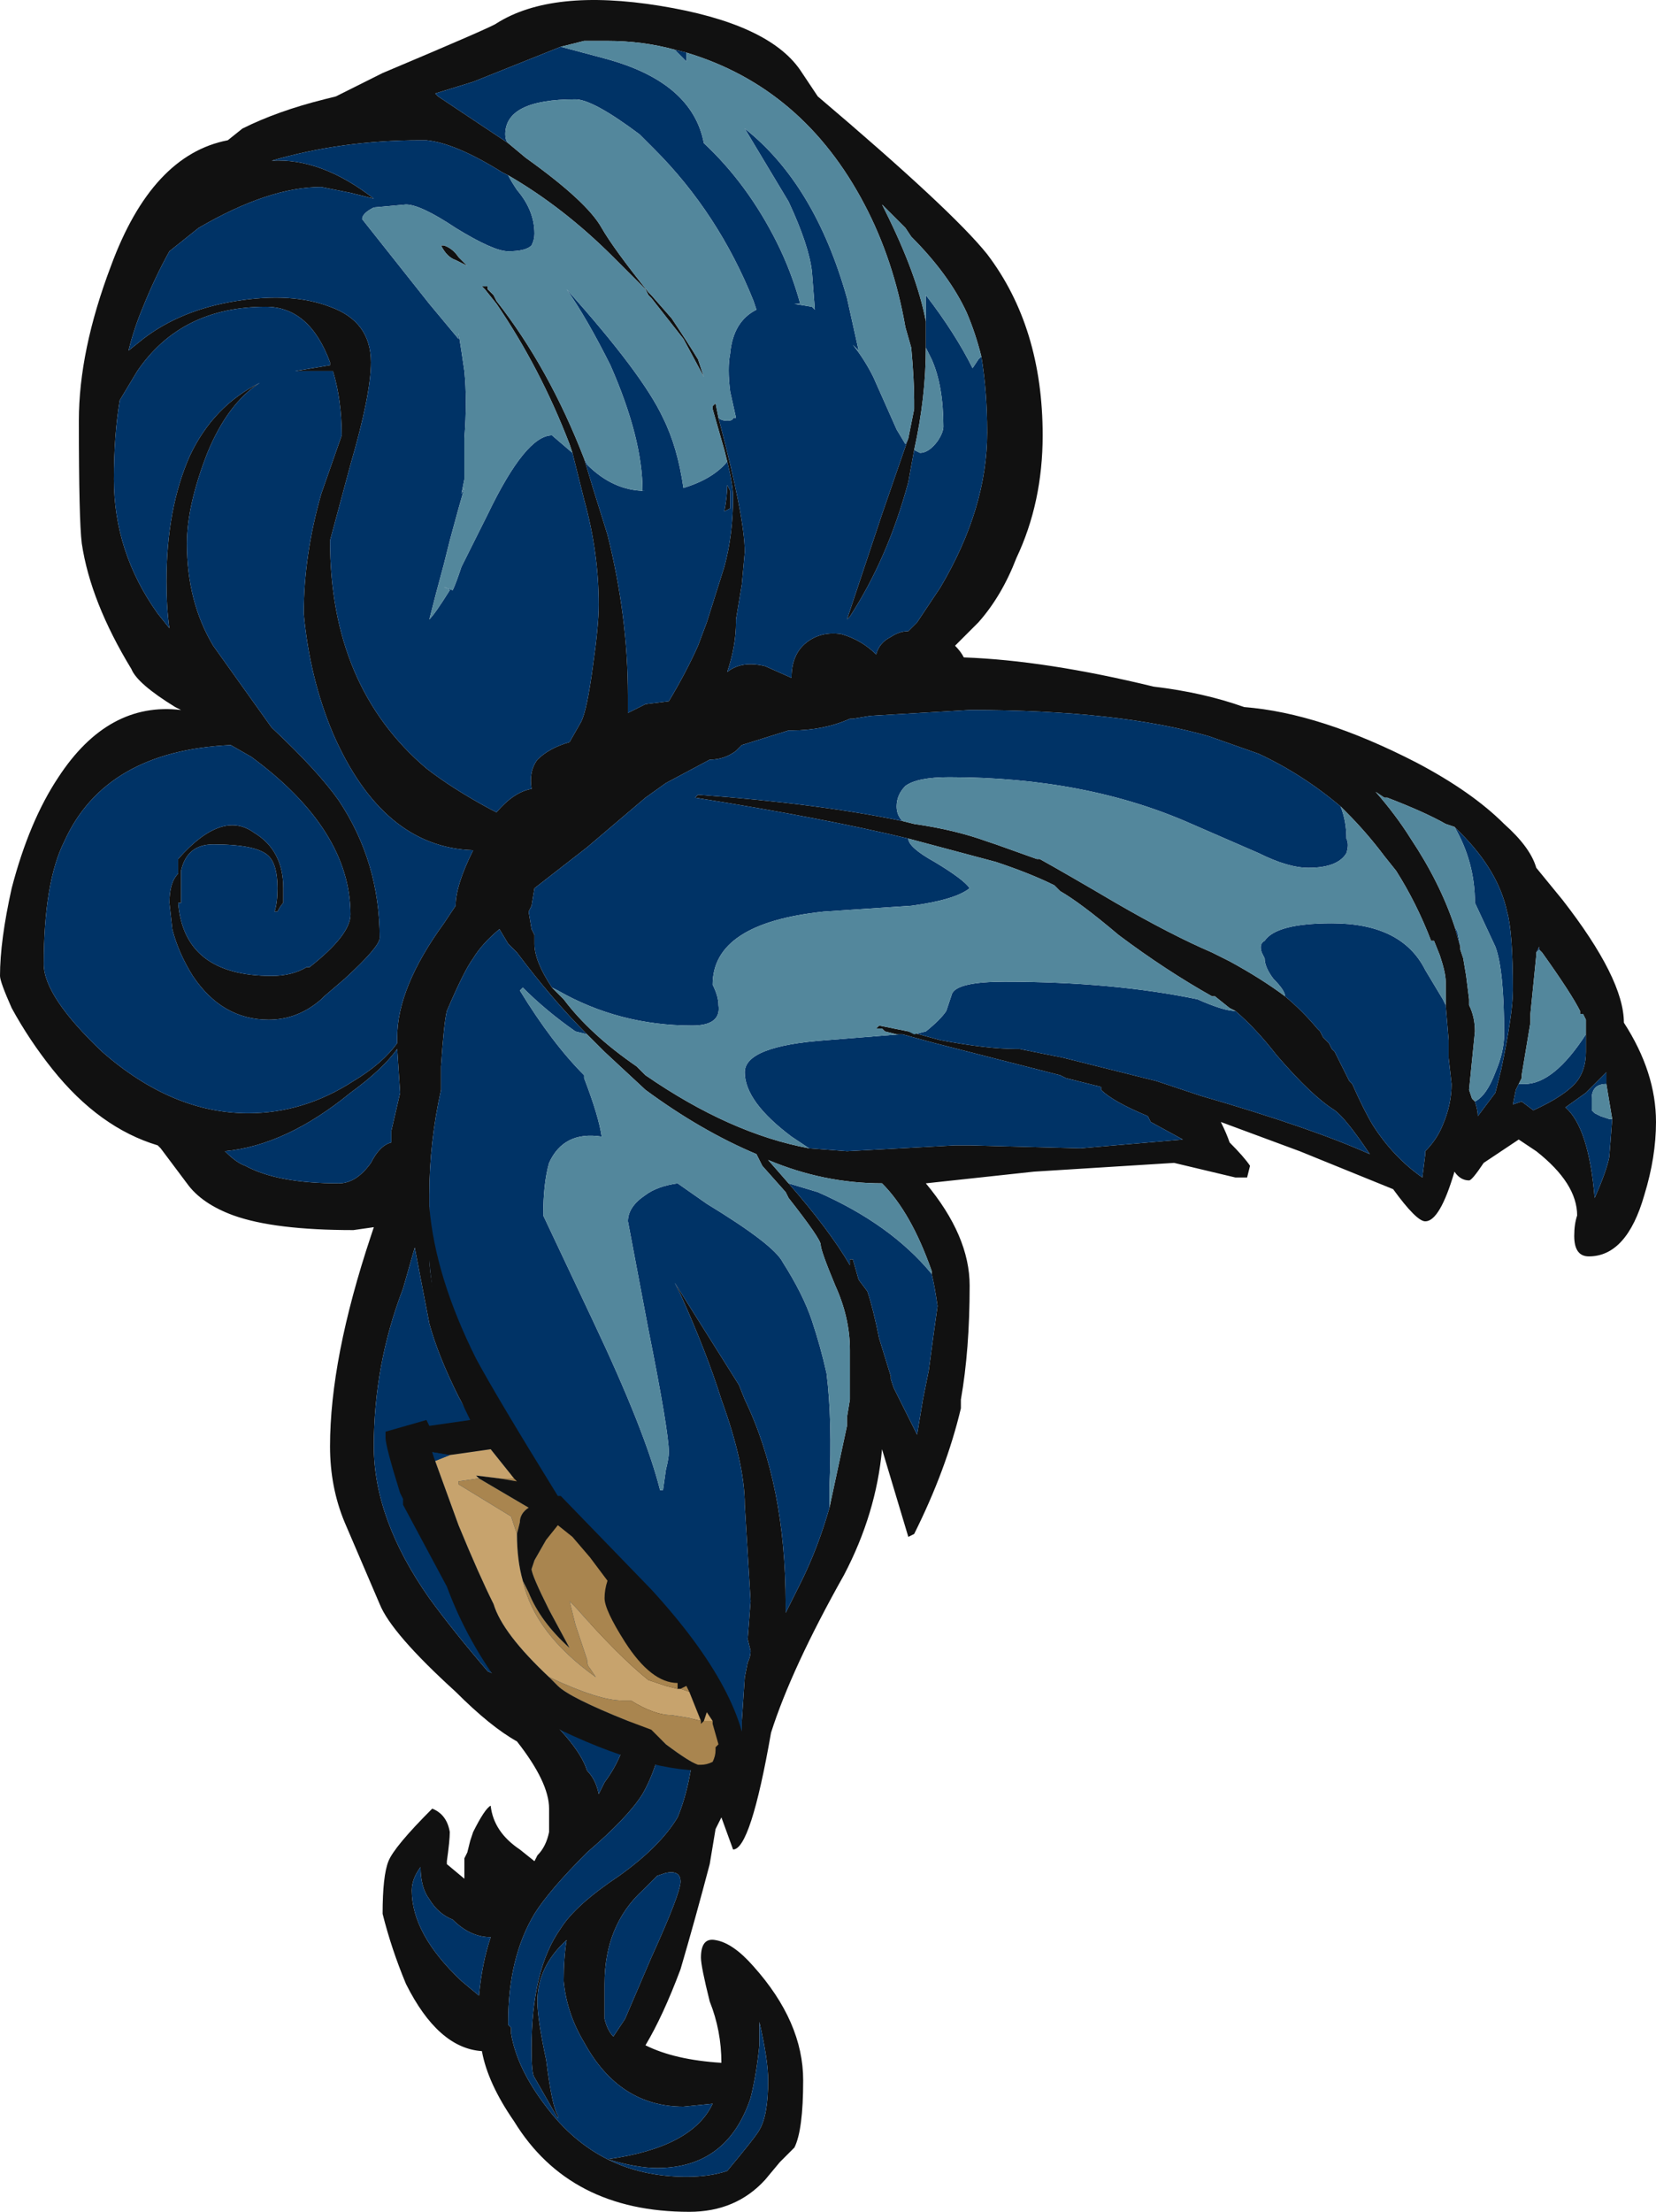 <?xml version="1.0" encoding="UTF-8" standalone="no"?>
<svg xmlns:ffdec="https://www.free-decompiler.com/flash" xmlns:xlink="http://www.w3.org/1999/xlink" ffdec:objectType="frame" height="264.95px" width="198.45px" xmlns="http://www.w3.org/2000/svg">
  <g transform="matrix(1.0, 0.0, 0.0, 1.0, 122.15, 196.0)">
    <use ffdec:characterId="223" height="37.85" transform="matrix(7.0, 0.0, 0.0, 7.0, -122.15, -196.0)" width="28.35" xlink:href="#shape0"/>
  </g>
  <defs>
    <g id="shape0" transform="matrix(1.0, 0.0, 0.0, 1.0, 17.45, 28.0)">
      <path d="M7.3 -10.8 L7.3 -11.2 Q7.3 -11.35 7.2 -11.65 L7.1 -11.9 7.05 -11.9 Q6.8 -12.55 6.45 -13.1 L6.25 -13.35 Q5.95 -13.75 5.6 -14.1 L5.5 -14.2 Q4.85 -14.75 4.1 -15.1 L3.25 -15.4 Q1.7 -15.85 -0.85 -15.85 L-2.55 -15.75 -2.85 -15.7 -2.9 -15.7 Q-3.35 -15.5 -3.9 -15.5 L-3.95 -15.5 -4.75 -15.25 -4.85 -15.15 Q-5.05 -15.0 -5.3 -15.0 L-6.05 -14.6 -6.4 -14.35 -7.4 -13.5 -8.3 -12.8 -8.35 -12.5 -8.4 -12.4 -8.35 -12.1 -8.3 -12.0 -8.3 -11.85 Q-8.3 -11.55 -8.0 -11.1 L-7.8 -10.9 Q-7.35 -10.3 -6.55 -9.75 L-6.4 -9.6 Q-4.95 -8.6 -3.6 -8.35 L-2.95 -8.3 -1.1 -8.4 -0.85 -8.4 1.05 -8.35 2.8 -8.5 2.25 -8.8 2.2 -8.9 Q1.6 -9.15 1.4 -9.35 L1.4 -9.4 0.8 -9.55 0.7 -9.6 -1.45 -10.15 -2.0 -10.3 -2.05 -10.3 -2.1 -10.3 -2.3 -10.35 -2.35 -10.4 -2.45 -10.4 -2.4 -10.45 -1.9 -10.35 -1.35 -10.2 Q-0.55 -10.05 -0.05 -10.05 L0.0 -10.05 0.75 -9.9 2.35 -9.5 3.1 -9.25 Q5.0 -8.7 6.0 -8.25 5.6 -8.85 5.4 -9.0 5.0 -9.25 4.4 -9.95 4.05 -10.4 3.7 -10.7 L3.6 -10.75 3.35 -10.95 3.3 -10.95 Q2.5 -11.4 1.7 -12.0 1.05 -12.55 0.7 -12.75 L0.6 -12.85 Q0.2 -13.05 -0.4 -13.25 L-1.9 -13.65 Q-3.35 -14.0 -5.55 -14.35 L-5.5 -14.4 Q-3.45 -14.25 -2.0 -13.95 L-1.8 -13.9 Q-1.1 -13.8 -0.55 -13.6 L-0.4 -13.55 0.3 -13.3 0.35 -13.3 Q0.8 -13.05 1.65 -12.55 2.6 -12.0 3.3 -11.7 L3.6 -11.55 Q4.15 -11.25 4.55 -10.95 4.85 -10.7 5.1 -10.4 L5.15 -10.35 5.2 -10.25 5.3 -10.15 5.35 -10.05 5.4 -10.0 5.65 -9.5 5.7 -9.45 Q5.9 -9.0 6.05 -8.75 6.4 -8.2 6.9 -7.85 L6.95 -8.25 6.95 -8.3 Q7.15 -8.5 7.25 -8.75 7.4 -9.1 7.4 -9.45 L7.35 -9.9 7.35 -10.2 7.3 -10.8 M3.85 -15.9 Q5.15 -15.8 6.8 -14.95 7.75 -14.45 8.3 -13.9 8.75 -13.5 8.85 -13.15 L9.3 -12.6 Q10.35 -11.25 10.35 -10.5 10.9 -9.65 10.9 -8.8 10.9 -8.2 10.7 -7.55 10.4 -6.5 9.75 -6.5 9.5 -6.5 9.5 -6.85 9.5 -7.05 9.55 -7.2 9.55 -7.75 8.85 -8.3 L8.55 -8.5 7.95 -8.1 Q7.75 -7.8 7.7 -7.8 7.55 -7.8 7.45 -7.95 7.2 -7.1 6.95 -7.1 6.8 -7.1 6.4 -7.65 L4.8 -8.3 3.45 -8.8 Q3.55 -8.6 3.6 -8.45 3.85 -8.2 3.95 -8.05 L3.9 -7.85 3.7 -7.85 2.65 -8.1 0.25 -7.95 -1.6 -7.75 Q-0.85 -6.85 -0.85 -6.0 -0.85 -4.9 -1.0 -4.05 L-1.0 -3.9 Q-1.25 -2.85 -1.8 -1.75 L-1.9 -1.7 -2.35 -3.2 Q-2.45 -2.1 -3.0 -1.05 -3.9 0.55 -4.25 1.65 -4.6 3.65 -4.9 3.65 L-5.1 3.1 -5.2 3.3 -5.3 3.9 Q-5.55 4.85 -5.8 5.7 -6.1 6.5 -6.4 7.0 -5.9 7.25 -5.1 7.3 -5.1 6.75 -5.3 6.25 -5.45 5.65 -5.45 5.5 -5.45 5.15 -5.2 5.2 -4.9 5.25 -4.55 5.65 -3.7 6.6 -3.7 7.6 -3.7 8.45 -3.85 8.75 L-4.1 9.0 -4.35 9.3 Q-4.85 9.85 -5.65 9.85 -7.7 9.85 -8.65 8.3 -9.1 7.65 -9.2 7.1 -9.95 7.05 -10.5 5.95 -10.75 5.35 -10.9 4.75 -10.9 4.1 -10.8 3.85 -10.7 3.6 -10.05 2.95 -9.8 3.05 -9.75 3.35 -9.75 3.5 -9.8 3.85 L-9.8 3.9 -9.5 4.15 -9.5 3.8 -9.45 3.7 -9.4 3.5 -9.35 3.35 Q-9.15 2.95 -9.05 2.9 -9.0 3.35 -8.55 3.65 L-8.3 3.85 -8.25 3.75 Q-8.1 3.6 -8.05 3.35 L-8.05 2.95 Q-8.05 2.5 -8.6 1.8 -9.05 1.55 -9.65 0.95 -10.75 -0.05 -10.95 -0.55 L-11.55 -1.95 Q-11.8 -2.55 -11.8 -3.25 -11.8 -4.75 -11.1 -6.85 L-11.05 -7.0 -11.4 -6.95 Q-12.75 -6.95 -13.45 -7.2 -14.0 -7.4 -14.25 -7.75 L-14.7 -8.35 -14.75 -8.4 Q-15.75 -8.7 -16.55 -9.7 -16.95 -10.2 -17.25 -10.75 -17.45 -11.2 -17.45 -11.3 -17.45 -11.9 -17.25 -12.8 -16.95 -13.95 -16.45 -14.7 -15.6 -16.0 -14.35 -15.85 L-14.45 -15.9 Q-15.1 -16.3 -15.2 -16.55 -15.9 -17.7 -16.05 -18.7 -16.1 -19.1 -16.1 -20.8 -16.1 -22.0 -15.55 -23.45 -14.85 -25.35 -13.55 -25.6 L-13.3 -25.8 Q-12.7 -26.1 -11.9 -26.3 L-11.7 -26.35 -10.9 -26.75 Q-9.0 -27.55 -8.95 -27.6 -8.0 -28.2 -6.15 -27.9 -4.3 -27.6 -3.75 -26.8 L-3.45 -26.35 Q-1.15 -24.4 -0.55 -23.65 0.4 -22.4 0.4 -20.55 0.4 -19.4 -0.05 -18.45 -0.3 -17.8 -0.7 -17.35 L-1.1 -16.95 Q-1.0 -16.85 -0.95 -16.75 0.45 -16.7 2.3 -16.25 3.15 -16.15 3.85 -15.9 M7.45 -13.85 L7.3 -13.9 Q6.95 -14.1 6.3 -14.35 L6.25 -14.35 6.1 -14.45 Q6.45 -14.05 6.7 -13.65 7.2 -12.9 7.45 -12.15 L7.55 -11.8 7.55 -11.75 7.6 -11.6 7.65 -11.3 7.7 -10.9 7.7 -10.8 Q7.8 -10.6 7.8 -10.35 L7.7 -9.35 7.75 -9.2 7.8 -9.15 Q7.85 -9.0 7.85 -8.9 L8.15 -9.3 8.25 -9.7 Q8.45 -10.65 8.45 -11.05 8.45 -12.05 8.35 -12.4 8.2 -13.1 7.55 -13.75 L7.45 -13.85 M8.85 -11.7 L8.85 -11.65 8.75 -10.65 8.75 -10.5 8.6 -9.6 8.6 -9.55 8.55 -9.45 8.5 -9.35 8.45 -9.1 8.6 -9.15 8.8 -9.0 Q9.35 -9.25 9.55 -9.5 9.7 -9.7 9.7 -10.0 L9.7 -10.3 9.7 -10.55 9.65 -10.65 9.6 -10.65 9.6 -10.7 Q9.45 -11.0 8.95 -11.7 L8.9 -11.75 8.9 -11.8 8.85 -11.7 M10.05 -9.45 L10.05 -9.65 9.7 -9.3 9.35 -9.05 Q9.75 -8.7 9.85 -7.5 10.05 -7.95 10.1 -8.2 L10.15 -8.85 10.05 -9.45 M-1.9 -20.5 L-1.8 -21.0 -1.8 -21.15 Q-1.8 -21.5 -1.85 -22.05 L-1.95 -22.4 Q-2.15 -23.55 -2.65 -24.5 -3.7 -26.5 -5.7 -27.1 L-5.9 -27.15 Q-6.45 -27.3 -7.05 -27.3 L-7.45 -27.3 -7.85 -27.2 -9.35 -26.6 -10.0 -26.4 -9.95 -26.35 -8.75 -25.55 -8.45 -25.3 Q-7.4 -24.55 -7.15 -24.1 -6.95 -23.75 -6.35 -23.0 L-6.3 -22.95 -5.95 -22.55 Q-5.65 -22.1 -5.5 -21.85 L-5.4 -21.55 -5.75 -22.2 -6.3 -22.9 -6.35 -22.95 -6.4 -23.05 -6.95 -23.6 Q-7.8 -24.45 -8.75 -25.0 L-8.85 -25.05 Q-9.65 -25.55 -10.15 -25.6 L-10.25 -25.6 Q-11.6 -25.6 -12.8 -25.25 -11.95 -25.3 -11.05 -24.6 L-11.45 -24.7 -11.95 -24.8 Q-12.85 -24.8 -14.05 -24.1 L-14.55 -23.7 Q-14.8 -23.25 -15.0 -22.75 -15.15 -22.4 -15.25 -22.0 L-15.0 -22.2 Q-14.35 -22.7 -13.4 -22.85 -12.45 -23.0 -11.8 -22.75 -11.1 -22.5 -11.1 -21.8 -11.1 -21.25 -11.45 -20.05 L-11.8 -18.75 Q-11.8 -16.25 -10.15 -14.85 -9.7 -14.5 -9.05 -14.15 L-8.95 -14.1 Q-8.65 -14.45 -8.35 -14.5 -8.4 -14.8 -8.25 -15.0 -8.05 -15.2 -7.7 -15.3 L-7.5 -15.65 Q-7.4 -15.85 -7.3 -16.6 -7.2 -17.3 -7.2 -17.65 -7.2 -18.55 -7.45 -19.45 L-7.65 -20.25 -7.7 -20.4 Q-8.2 -21.7 -8.95 -22.8 L-9.15 -23.05 -9.2 -23.1 -9.1 -23.1 -9.1 -23.05 -9.0 -22.95 -8.95 -22.85 Q-8.05 -21.7 -7.45 -20.15 L-7.3 -19.65 -7.05 -18.85 Q-6.7 -17.45 -6.7 -16.1 L-6.7 -15.8 -6.4 -15.95 -6.0 -16.0 Q-5.7 -16.5 -5.5 -16.95 L-5.35 -17.35 -5.05 -18.3 Q-4.9 -18.85 -4.9 -19.5 -4.9 -19.7 -5.0 -20.1 L-5.05 -20.3 -5.25 -21.0 -5.25 -21.05 -5.2 -21.1 -5.15 -20.85 Q-4.7 -19.15 -4.7 -18.55 L-4.75 -18.0 -4.85 -17.4 -4.85 -17.35 Q-4.85 -16.95 -5.0 -16.5 -4.75 -16.7 -4.35 -16.6 L-3.9 -16.4 Q-3.9 -16.8 -3.65 -17.0 -3.4 -17.2 -3.05 -17.15 -2.7 -17.05 -2.45 -16.8 -2.4 -17.0 -2.2 -17.1 -2.05 -17.2 -1.9 -17.2 L-1.75 -17.35 -1.35 -17.95 Q-0.55 -19.3 -0.55 -20.6 -0.55 -21.3 -0.65 -21.9 -0.75 -22.3 -0.9 -22.65 -1.2 -23.3 -1.85 -23.95 L-1.95 -24.1 -2.35 -24.5 -2.3 -24.4 Q-1.75 -23.3 -1.6 -22.5 L-1.6 -22.05 Q-1.6 -21.2 -1.8 -20.3 L-1.9 -19.75 Q-2.25 -18.45 -2.9 -17.45 L-2.95 -17.4 -2.35 -19.2 -1.9 -20.5 M-9.45 -23.45 L-9.65 -23.55 Q-9.8 -23.6 -9.9 -23.8 L-9.85 -23.8 Q-9.7 -23.75 -9.6 -23.6 L-9.45 -23.45 M-4.95 -19.6 L-4.95 -19.3 -5.05 -19.25 Q-5.0 -19.5 -5.0 -19.7 L-4.95 -19.6 M-11.8 -21.8 Q-12.15 -22.75 -12.9 -22.75 -14.35 -22.75 -15.1 -21.65 L-15.4 -21.15 Q-15.5 -20.55 -15.5 -19.8 -15.5 -18.55 -14.75 -17.5 L-14.55 -17.25 Q-14.6 -17.6 -14.6 -18.05 -14.6 -19.3 -14.2 -20.2 -13.8 -21.05 -13.0 -21.45 -13.55 -21.1 -13.9 -20.25 -14.25 -19.35 -14.25 -18.7 -14.25 -17.7 -13.8 -16.95 L-12.8 -15.55 Q-12.0 -14.8 -11.65 -14.3 -10.95 -13.25 -10.95 -11.95 -10.95 -11.8 -11.55 -11.25 L-11.9 -10.95 -11.95 -10.9 Q-12.35 -10.55 -12.85 -10.55 -13.65 -10.55 -14.15 -11.3 -14.4 -11.7 -14.5 -12.1 L-14.55 -12.55 Q-14.55 -12.9 -14.4 -13.05 L-14.4 -13.3 Q-13.65 -14.15 -13.1 -13.75 -12.6 -13.45 -12.6 -12.8 L-12.6 -12.55 Q-12.65 -12.5 -12.7 -12.4 L-12.75 -12.4 Q-12.7 -12.55 -12.7 -12.8 -12.7 -13.2 -12.85 -13.35 -13.05 -13.55 -13.8 -13.55 -14.25 -13.55 -14.35 -13.1 L-14.35 -12.55 -14.4 -12.55 Q-14.3 -11.3 -12.8 -11.3 -12.45 -11.3 -12.2 -11.45 L-12.15 -11.45 Q-11.45 -12.0 -11.45 -12.35 -11.45 -13.8 -13.15 -15.05 L-13.5 -15.25 Q-15.65 -15.15 -16.35 -13.6 -16.7 -12.9 -16.7 -11.5 -16.7 -10.95 -15.7 -10.0 -14.5 -8.95 -13.2 -8.95 -12.25 -8.95 -11.4 -9.5 -10.9 -9.8 -10.65 -10.15 L-10.65 -10.25 Q-10.65 -11.1 -9.85 -12.2 L-9.65 -12.5 Q-9.65 -12.85 -9.35 -13.45 -10.9 -13.5 -11.75 -15.45 -12.15 -16.4 -12.25 -17.5 -12.25 -18.5 -11.95 -19.55 L-11.6 -20.55 Q-11.6 -21.15 -11.75 -21.65 L-12.4 -21.65 -11.8 -21.75 -11.8 -21.8 M-11.65 -7.75 Q-11.35 -7.75 -11.1 -8.1 -10.95 -8.4 -10.75 -8.45 L-10.75 -8.65 -10.6 -9.3 -10.65 -10.05 Q-10.9 -9.7 -11.45 -9.3 -12.55 -8.4 -13.6 -8.3 -13.4 -8.1 -13.25 -8.05 -12.7 -7.75 -11.65 -7.75 M-3.25 -2.2 L-2.95 -3.6 -2.95 -3.75 -2.9 -4.05 -2.9 -4.9 Q-2.9 -5.45 -3.15 -6.0 -3.4 -6.6 -3.4 -6.7 -3.4 -6.8 -3.95 -7.5 L-4.0 -7.6 -4.4 -8.05 -4.5 -8.25 Q-5.45 -8.65 -6.4 -9.35 L-7.1 -10.0 -7.4 -10.3 Q-8.0 -10.9 -8.6 -11.7 L-8.75 -11.85 -8.9 -12.1 Q-9.2 -11.85 -9.35 -11.6 -9.5 -11.4 -9.8 -10.7 -9.85 -10.5 -9.9 -9.75 L-9.9 -9.35 Q-10.1 -8.45 -10.1 -7.55 L-10.1 -6.5 Q-10.1 -6.15 -9.95 -5.55 L-9.5 -3.95 -5.75 0.15 -4.75 2.2 -4.75 1.45 -4.7 0.7 -4.65 0.45 Q-4.6 0.35 -4.6 0.25 L-4.65 0.05 -4.6 -0.6 -4.7 -2.25 Q-4.7 -2.95 -5.1 -4.05 -5.35 -4.85 -5.8 -5.85 L-5.9 -6.05 Q-5.05 -4.7 -4.8 -4.3 L-4.7 -4.05 Q-4.0 -2.6 -4.0 -0.55 L-4.0 -0.4 -3.75 -0.9 Q-3.45 -1.5 -3.25 -2.2 M-3.95 -7.75 Q-3.25 -6.95 -2.9 -6.35 L-2.9 -6.45 -2.85 -6.45 -2.75 -6.1 -2.6 -5.9 Q-2.5 -5.6 -2.4 -5.1 L-2.2 -4.45 -2.2 -4.4 -2.15 -4.25 -1.75 -3.45 -1.65 -4.05 -1.55 -4.55 Q-1.45 -5.3 -1.4 -5.65 -1.45 -6.0 -1.5 -6.2 L-1.5 -6.25 Q-1.85 -7.25 -2.35 -7.75 -3.35 -7.75 -4.3 -8.15 L-3.95 -7.75 M-10.55 -5.95 Q-11.05 -4.65 -11.05 -3.25 -11.05 -2.0 -10.1 -0.65 -9.7 -0.1 -9.1 0.6 -8.85 0.7 -8.55 0.95 -7.55 1.8 -7.4 2.3 -7.25 2.45 -7.2 2.7 L-7.1 2.5 Q-6.65 1.9 -6.65 1.1 L-8.75 -2.85 Q-9.25 -3.45 -9.6 -4.1 -9.95 -4.8 -10.1 -5.35 L-10.35 -6.65 -10.55 -5.95 M-5.75 0.9 L-6.05 0.95 Q-6.05 2.0 -6.45 2.7 -6.7 3.1 -7.4 3.7 -8.05 4.35 -8.3 4.75 -8.75 5.5 -8.75 6.6 L-8.75 6.65 -8.7 6.7 -8.7 6.8 Q-8.6 7.4 -8.1 8.05 -7.2 9.25 -5.7 9.25 -5.3 9.25 -5.0 9.15 -4.5 8.55 -4.45 8.45 -4.3 8.2 -4.3 7.6 -4.3 7.25 -4.45 6.6 L-4.45 7.0 Q-4.5 7.5 -4.6 7.9 -5.0 9.1 -6.2 9.1 -6.55 9.1 -7.05 8.95 -5.6 8.75 -5.25 8.0 L-5.75 8.05 Q-6.85 8.05 -7.45 6.95 -7.75 6.45 -7.8 5.9 -7.8 5.5 -7.75 5.2 -8.25 5.65 -8.25 6.25 -8.25 6.55 -8.1 7.25 -8.0 8.05 -7.9 8.2 L-7.9 8.25 -8.3 7.55 Q-8.35 7.5 -8.35 7.05 -8.35 5.7 -7.85 5.0 -7.6 4.6 -6.85 4.1 -6.15 3.6 -5.85 3.1 -5.6 2.5 -5.55 1.6 L-5.75 0.9 M-10.1 4.5 Q-10.25 4.3 -10.25 3.95 -10.4 4.15 -10.4 4.35 -10.4 5.1 -9.55 5.9 L-9.25 6.15 Q-9.2 5.6 -9.05 5.15 -9.4 5.15 -9.7 4.85 -9.95 4.75 -10.1 4.5 M-5.8 4.2 Q-5.8 4.0 -6.05 4.05 L-6.2 4.1 -6.45 4.35 Q-7.1 4.95 -7.1 5.95 L-7.1 6.55 Q-7.05 6.75 -6.95 6.85 L-6.75 6.55 -6.3 5.5 Q-5.8 4.4 -5.8 4.2 M-7.35 4.9 L-7.35 4.9" fill="#111111" fill-rule="evenodd" stroke="none"/>
      <path d="M5.5 -14.2 Q5.6 -13.95 5.6 -13.65 5.65 -13.55 5.6 -13.4 5.45 -13.15 4.95 -13.15 4.6 -13.15 4.1 -13.4 L2.95 -13.9 Q1.15 -14.7 -1.2 -14.7 -1.75 -14.7 -1.95 -14.55 -2.1 -14.4 -2.1 -14.2 -2.1 -14.05 -2.0 -13.95 -3.45 -14.25 -5.5 -14.4 L-5.55 -14.35 Q-3.35 -14.0 -1.9 -13.65 -1.9 -13.5 -1.45 -13.25 -0.95 -12.95 -0.85 -12.8 -1.1 -12.6 -1.85 -12.5 L-3.35 -12.4 Q-5.25 -12.2 -5.25 -11.15 -5.15 -10.95 -5.15 -10.8 -5.1 -10.45 -5.6 -10.45 -6.85 -10.45 -7.9 -11.05 L-8.0 -11.1 Q-8.3 -11.55 -8.3 -11.85 L-8.3 -12.0 -8.35 -12.1 -8.4 -12.4 -8.35 -12.5 -8.3 -12.8 -7.4 -13.5 -6.4 -14.35 -6.05 -14.6 -5.3 -15.0 Q-5.05 -15.0 -4.85 -15.15 L-4.75 -15.25 -3.95 -15.5 -3.9 -15.5 Q-3.35 -15.5 -2.9 -15.7 L-2.85 -15.7 -2.55 -15.75 -0.85 -15.85 Q1.7 -15.85 3.25 -15.4 L4.1 -15.1 Q4.85 -14.75 5.5 -14.2 M4.55 -10.95 Q4.55 -11.05 4.35 -11.25 4.2 -11.45 4.2 -11.6 L4.15 -11.7 Q4.1 -11.85 4.2 -11.9 4.4 -12.2 5.35 -12.2 6.55 -12.2 6.95 -11.4 L7.25 -10.9 7.3 -10.8 7.35 -10.2 7.35 -9.9 7.4 -9.45 Q7.4 -9.1 7.25 -8.75 7.15 -8.5 6.95 -8.3 L6.95 -8.25 6.9 -7.85 Q6.4 -8.2 6.05 -8.75 5.9 -9.0 5.7 -9.45 L5.65 -9.5 5.4 -10.0 5.35 -10.05 5.3 -10.15 5.2 -10.25 5.15 -10.35 5.1 -10.4 Q4.85 -10.7 4.55 -10.95 M7.45 -12.15 L7.5 -12.05 7.55 -11.8 7.45 -12.15 M7.8 -9.15 Q8.0 -9.25 8.15 -9.65 8.3 -10.0 8.3 -10.3 8.3 -11.4 8.15 -11.8 L7.8 -12.55 Q7.8 -13.25 7.45 -13.85 L7.55 -13.75 Q8.2 -13.1 8.35 -12.4 8.45 -12.05 8.45 -11.05 8.45 -10.65 8.25 -9.7 L8.15 -9.3 7.85 -8.9 Q7.85 -9.0 7.8 -9.15 M8.55 -9.45 L8.65 -9.45 Q9.15 -9.45 9.7 -10.3 L9.7 -10.0 Q9.7 -9.7 9.55 -9.5 9.35 -9.25 8.8 -9.0 L8.6 -9.15 8.45 -9.1 8.5 -9.35 8.55 -9.45 M8.9 -11.75 L8.85 -11.7 8.9 -11.8 8.9 -11.75 M10.15 -8.85 L10.1 -8.2 Q10.05 -7.95 9.85 -7.5 9.75 -8.7 9.35 -9.05 L9.7 -9.3 10.05 -9.65 10.05 -9.45 Q9.8 -9.45 9.8 -9.2 9.8 -9.1 9.8 -9.0 L9.85 -8.95 9.95 -8.9 10.1 -8.85 10.15 -8.85 M-1.9 -10.35 L-1.8 -10.3 -1.6 -10.35 Q-1.35 -10.55 -1.25 -10.7 L-1.15 -11.0 Q-1.05 -11.2 -0.25 -11.2 1.6 -11.2 3.05 -10.9 3.5 -10.7 3.7 -10.7 4.05 -10.4 4.4 -9.95 5.0 -9.25 5.4 -9.0 5.6 -8.85 6.0 -8.25 5.0 -8.7 3.1 -9.25 L2.35 -9.5 0.75 -9.9 0.0 -10.05 -0.05 -10.05 Q-0.55 -10.05 -1.35 -10.2 L-1.9 -10.35 M-2.05 -10.3 L-2.0 -10.3 -1.45 -10.15 0.7 -9.6 0.8 -9.55 1.4 -9.4 1.4 -9.35 Q1.6 -9.15 2.2 -8.9 L2.25 -8.8 2.8 -8.5 1.05 -8.35 -0.85 -8.4 -1.1 -8.4 -2.95 -8.3 -3.6 -8.35 -3.9 -8.55 Q-4.7 -9.15 -4.7 -9.65 -4.7 -10.1 -3.3 -10.2 L-2.05 -10.3 M-7.85 -27.2 L-7.1 -27.0 Q-5.6 -26.6 -5.4 -25.55 -4.65 -24.85 -4.15 -23.85 -3.9 -23.35 -3.75 -22.8 L-3.85 -22.8 -3.55 -22.75 -3.5 -22.7 -3.55 -23.35 Q-3.6 -23.8 -3.95 -24.55 L-4.7 -25.8 Q-3.5 -24.85 -2.95 -22.9 L-2.75 -22.0 -2.85 -22.1 Q-2.65 -21.85 -2.5 -21.55 L-2.1 -20.65 -1.95 -20.4 -1.9 -20.5 -2.35 -19.2 -2.95 -17.4 -2.9 -17.45 Q-2.25 -18.45 -1.9 -19.75 L-1.8 -20.3 -1.7 -20.25 Q-1.55 -20.25 -1.4 -20.45 -1.3 -20.6 -1.3 -20.7 -1.3 -21.4 -1.5 -21.85 L-1.6 -22.05 -1.6 -22.5 -1.6 -22.95 Q-1.1 -22.3 -0.8 -21.7 L-0.7 -21.85 -0.65 -21.9 Q-0.55 -21.3 -0.55 -20.6 -0.55 -19.3 -1.35 -17.95 L-1.75 -17.35 -1.9 -17.2 Q-2.05 -17.2 -2.2 -17.1 -2.4 -17.0 -2.45 -16.8 -2.7 -17.05 -3.05 -17.15 -3.4 -17.2 -3.65 -17.0 -3.9 -16.8 -3.9 -16.4 L-4.35 -16.6 Q-4.75 -16.7 -5.0 -16.5 -4.85 -16.95 -4.85 -17.35 L-4.85 -17.4 -4.75 -18.0 -4.7 -18.55 Q-4.7 -19.15 -5.15 -20.85 -5.1 -20.8 -5.0 -20.8 -4.9 -20.8 -4.9 -20.85 L-4.85 -20.85 -4.95 -21.3 Q-5.0 -21.7 -4.95 -21.95 -4.9 -22.5 -4.5 -22.7 L-4.55 -22.85 Q-5.15 -24.35 -6.25 -25.45 L-6.5 -25.7 Q-7.3 -26.3 -7.6 -26.3 -8.8 -26.3 -8.8 -25.7 -8.8 -25.6 -8.75 -25.55 L-9.95 -26.35 -10.0 -26.4 -9.35 -26.6 -7.85 -27.2 M-5.7 -27.1 L-5.7 -26.95 -5.9 -27.15 -5.7 -27.1 M-8.75 -25.0 Q-8.7 -24.9 -8.6 -24.75 -8.3 -24.4 -8.3 -24.0 -8.3 -23.9 -8.35 -23.8 -8.45 -23.7 -8.75 -23.7 -9.0 -23.7 -9.65 -24.1 -10.25 -24.5 -10.5 -24.5 L-11.05 -24.45 Q-11.25 -24.35 -11.25 -24.25 L-10.1 -22.8 -9.6 -22.2 -9.6 -22.3 Q-9.55 -22.0 -9.5 -21.65 -9.45 -21.15 -9.5 -20.5 L-9.5 -19.8 -9.55 -19.55 -9.5 -19.65 -9.6 -19.3 -9.75 -18.75 -9.85 -18.35 Q-10.0 -17.8 -10.1 -17.4 -10.0 -17.5 -9.75 -17.9 -9.8 -17.95 -9.85 -17.95 L-9.7 -17.9 Q-9.65 -18.0 -9.55 -18.3 L-9.1 -19.2 Q-8.45 -20.55 -8.0 -20.55 L-7.65 -20.25 -7.45 -19.45 Q-7.2 -18.55 -7.2 -17.65 -7.2 -17.3 -7.3 -16.6 -7.4 -15.85 -7.5 -15.65 L-7.7 -15.3 Q-8.05 -15.2 -8.25 -15.0 -8.4 -14.8 -8.35 -14.5 -8.65 -14.45 -8.95 -14.1 L-9.05 -14.15 Q-9.7 -14.5 -10.15 -14.85 -11.8 -16.25 -11.8 -18.75 L-11.45 -20.05 Q-11.1 -21.25 -11.1 -21.8 -11.1 -22.5 -11.8 -22.75 -12.45 -23.0 -13.4 -22.85 -14.35 -22.7 -15.0 -22.2 L-15.25 -22.0 Q-15.15 -22.4 -15.0 -22.75 -14.8 -23.25 -14.55 -23.7 L-14.05 -24.1 Q-12.85 -24.8 -11.95 -24.8 L-11.45 -24.7 -11.05 -24.6 Q-11.95 -25.3 -12.8 -25.25 -11.6 -25.6 -10.25 -25.6 L-10.15 -25.6 Q-9.65 -25.55 -8.85 -25.05 L-8.75 -25.0 M-7.45 -20.15 L-7.4 -20.05 Q-6.95 -19.6 -6.4 -19.6 L-6.45 -19.6 Q-6.45 -20.5 -7.0 -21.75 -7.4 -22.55 -7.75 -23.05 -6.45 -21.6 -6.1 -20.85 -5.85 -20.35 -5.75 -19.65 -5.25 -19.8 -5.0 -20.1 -4.9 -19.7 -4.9 -19.5 -4.9 -18.85 -5.05 -18.3 L-5.35 -17.35 -5.5 -16.95 Q-5.7 -16.5 -6.0 -16.0 L-6.4 -15.95 -6.7 -15.8 -6.7 -16.1 Q-6.7 -17.45 -7.05 -18.85 L-7.3 -19.65 -7.45 -20.15 M-8.2 -23.5 L-8.2 -23.5 M-4.95 -19.6 L-5.0 -19.7 Q-5.0 -19.5 -5.05 -19.25 L-4.95 -19.3 -4.95 -19.6 M-11.65 -7.75 Q-12.7 -7.75 -13.25 -8.05 -13.4 -8.1 -13.6 -8.3 -12.55 -8.4 -11.45 -9.3 -10.9 -9.7 -10.65 -10.05 L-10.6 -9.3 -10.75 -8.65 -10.75 -8.45 Q-10.95 -8.4 -11.1 -8.1 -11.35 -7.75 -11.65 -7.75 M-11.8 -21.8 L-11.8 -21.75 -12.4 -21.65 -11.75 -21.65 Q-11.6 -21.15 -11.6 -20.55 L-11.95 -19.55 Q-12.25 -18.5 -12.25 -17.5 -12.15 -16.4 -11.75 -15.45 -10.9 -13.5 -9.35 -13.45 -9.65 -12.85 -9.65 -12.5 L-9.85 -12.2 Q-10.65 -11.1 -10.65 -10.25 L-10.65 -10.15 Q-10.9 -9.8 -11.4 -9.5 -12.25 -8.95 -13.2 -8.95 -14.5 -8.95 -15.7 -10.0 -16.7 -10.95 -16.7 -11.5 -16.7 -12.9 -16.35 -13.6 -15.65 -15.15 -13.5 -15.25 L-13.15 -15.05 Q-11.45 -13.8 -11.45 -12.35 -11.45 -12.0 -12.15 -11.45 L-12.2 -11.45 Q-12.45 -11.3 -12.8 -11.3 -14.3 -11.3 -14.4 -12.55 L-14.35 -12.55 -14.35 -13.1 Q-14.25 -13.55 -13.8 -13.55 -13.05 -13.55 -12.85 -13.35 -12.7 -13.2 -12.7 -12.8 -12.7 -12.55 -12.75 -12.4 L-12.7 -12.4 Q-12.65 -12.5 -12.6 -12.55 L-12.6 -12.8 Q-12.6 -13.45 -13.1 -13.75 -13.65 -14.15 -14.4 -13.3 L-14.4 -13.05 Q-14.55 -12.9 -14.55 -12.55 L-14.5 -12.1 Q-14.4 -11.7 -14.15 -11.3 -13.65 -10.55 -12.85 -10.55 -12.35 -10.55 -11.95 -10.9 L-11.9 -10.95 -11.55 -11.25 Q-10.95 -11.8 -10.95 -11.95 -10.95 -13.25 -11.65 -14.3 -12.0 -14.8 -12.8 -15.55 L-13.8 -16.95 Q-14.25 -17.7 -14.25 -18.7 -14.25 -19.35 -13.9 -20.25 -13.55 -21.1 -13.0 -21.45 -13.8 -21.05 -14.2 -20.2 -14.6 -19.3 -14.6 -18.05 -14.6 -17.6 -14.55 -17.25 L-14.75 -17.5 Q-15.5 -18.55 -15.5 -19.8 -15.5 -20.55 -15.4 -21.15 L-15.1 -21.65 Q-14.35 -22.75 -12.9 -22.75 -12.15 -22.75 -11.8 -21.8 M-7.4 -10.3 L-7.6 -10.35 Q-8.1 -10.7 -8.5 -11.1 L-8.55 -11.05 Q-8.0 -10.15 -7.45 -9.6 L-7.45 -9.55 Q-7.2 -8.9 -7.15 -8.55 -7.8 -8.65 -8.05 -8.1 -8.15 -7.75 -8.15 -7.2 L-7.3 -5.4 Q-6.4 -3.5 -6.15 -2.5 L-6.1 -2.5 -6.05 -2.85 Q-6.0 -3.05 -6.0 -3.15 -6.0 -3.5 -6.35 -5.25 L-6.7 -7.1 Q-6.7 -7.35 -6.4 -7.55 -6.2 -7.7 -5.85 -7.75 L-5.35 -7.4 Q-4.2 -6.7 -4.05 -6.4 -3.7 -5.85 -3.55 -5.4 -3.4 -4.95 -3.3 -4.5 -3.2 -3.7 -3.25 -2.55 L-3.25 -2.2 Q-3.45 -1.5 -3.75 -0.9 L-4.0 -0.4 -4.0 -0.55 Q-4.0 -2.6 -4.7 -4.05 L-4.8 -4.3 Q-5.05 -4.7 -5.9 -6.05 L-5.8 -5.85 Q-5.35 -4.85 -5.1 -4.05 -4.7 -2.95 -4.7 -2.25 L-4.6 -0.6 -4.65 0.05 -4.6 0.25 Q-4.6 0.35 -4.65 0.45 L-4.7 0.7 -4.75 1.45 -4.75 2.2 -5.75 0.15 -9.5 -3.95 -9.95 -5.55 Q-10.1 -6.15 -10.1 -6.5 L-10.1 -7.55 Q-10.1 -8.45 -9.9 -9.35 L-9.9 -9.75 Q-9.85 -10.5 -9.8 -10.7 -9.5 -11.4 -9.35 -11.6 -9.2 -11.85 -8.9 -12.1 L-8.75 -11.85 -8.6 -11.7 Q-8.0 -10.9 -7.4 -10.3 M-3.95 -7.75 L-3.45 -7.6 Q-2.2 -7.05 -1.5 -6.2 -1.45 -6.0 -1.4 -5.65 -1.45 -5.3 -1.55 -4.55 L-1.65 -4.05 -1.75 -3.45 -2.15 -4.25 -2.2 -4.4 -2.2 -4.45 -2.4 -5.1 Q-2.5 -5.6 -2.6 -5.9 L-2.75 -6.1 -2.85 -6.45 -2.9 -6.45 -2.9 -6.35 Q-3.25 -6.95 -3.95 -7.75 M-10.1 4.5 Q-9.95 4.75 -9.7 4.85 -9.4 5.15 -9.05 5.15 -9.2 5.6 -9.25 6.15 L-9.55 5.9 Q-10.4 5.1 -10.4 4.35 -10.4 4.15 -10.25 3.95 -10.25 4.3 -10.1 4.5 M-5.75 0.9 L-5.55 1.6 Q-5.6 2.5 -5.85 3.1 -6.15 3.6 -6.85 4.1 -7.6 4.6 -7.85 5.0 -8.35 5.7 -8.35 7.05 -8.35 7.5 -8.3 7.55 L-7.9 8.25 -7.9 8.2 Q-8.0 8.05 -8.1 7.25 -8.25 6.55 -8.25 6.25 -8.25 5.65 -7.75 5.2 -7.8 5.5 -7.8 5.9 -7.75 6.45 -7.45 6.95 -6.85 8.05 -5.75 8.05 L-5.25 8.0 Q-5.6 8.75 -7.05 8.95 -6.55 9.1 -6.2 9.1 -5.0 9.1 -4.6 7.9 -4.5 7.5 -4.45 7.0 L-4.45 6.6 Q-4.3 7.25 -4.3 7.6 -4.3 8.2 -4.45 8.45 -4.5 8.55 -5.0 9.15 -5.3 9.25 -5.7 9.25 -7.2 9.25 -8.1 8.05 -8.6 7.4 -8.7 6.8 L-8.7 6.7 -8.75 6.65 -8.75 6.6 Q-8.75 5.5 -8.3 4.75 -8.05 4.35 -7.4 3.7 -6.7 3.1 -6.45 2.7 -6.05 2.0 -6.05 0.95 L-5.75 0.9 M-10.55 -5.95 L-10.35 -6.65 -10.1 -5.35 Q-9.95 -4.8 -9.6 -4.1 -9.25 -3.45 -8.75 -2.85 L-6.65 1.1 Q-6.65 1.9 -7.1 2.5 L-7.2 2.7 Q-7.25 2.45 -7.4 2.3 -7.55 1.8 -8.55 0.95 -8.85 0.7 -9.1 0.6 -9.7 -0.1 -10.1 -0.65 -11.05 -2.0 -11.05 -3.25 -11.05 -4.65 -10.55 -5.95 M-5.8 4.2 Q-5.8 4.4 -6.3 5.5 L-6.75 6.55 -6.95 6.85 Q-7.05 6.75 -7.1 6.55 L-7.1 5.95 Q-7.1 4.95 -6.45 4.35 L-6.2 4.1 -6.05 4.05 Q-5.8 4.0 -5.8 4.2" fill="#003366" fill-rule="evenodd" stroke="none"/>
      <path d="M5.5 -14.2 L5.6 -14.1 Q5.95 -13.75 6.25 -13.35 L6.45 -13.1 Q6.8 -12.55 7.05 -11.9 L7.1 -11.9 7.2 -11.65 Q7.3 -11.35 7.3 -11.2 L7.3 -10.8 7.25 -10.9 6.95 -11.4 Q6.55 -12.2 5.35 -12.2 4.4 -12.2 4.2 -11.9 4.1 -11.85 4.15 -11.7 L4.2 -11.6 Q4.2 -11.45 4.35 -11.25 4.55 -11.05 4.55 -10.95 4.15 -11.25 3.6 -11.55 L3.3 -11.7 Q2.6 -12.0 1.65 -12.55 0.8 -13.05 0.35 -13.3 L0.3 -13.3 -0.4 -13.55 -0.55 -13.6 Q-1.1 -13.8 -1.8 -13.9 L-2.0 -13.95 Q-2.1 -14.05 -2.1 -14.2 -2.1 -14.4 -1.95 -14.55 -1.75 -14.7 -1.2 -14.7 1.15 -14.7 2.95 -13.9 L4.1 -13.4 Q4.6 -13.15 4.95 -13.15 5.45 -13.15 5.6 -13.4 5.65 -13.55 5.6 -13.65 5.6 -13.95 5.5 -14.2 M-8.0 -11.1 L-7.9 -11.05 Q-6.85 -10.45 -5.6 -10.45 -5.1 -10.45 -5.15 -10.8 -5.15 -10.95 -5.25 -11.15 -5.25 -12.2 -3.35 -12.4 L-1.85 -12.5 Q-1.1 -12.6 -0.85 -12.8 -0.95 -12.95 -1.45 -13.25 -1.9 -13.5 -1.9 -13.65 L-0.4 -13.25 Q0.2 -13.05 0.6 -12.85 L0.7 -12.75 Q1.05 -12.55 1.7 -12.0 2.5 -11.4 3.3 -10.95 L3.35 -10.95 3.6 -10.75 3.7 -10.7 Q3.5 -10.7 3.05 -10.9 1.6 -11.2 -0.25 -11.2 -1.05 -11.2 -1.15 -11.0 L-1.25 -10.7 Q-1.35 -10.55 -1.6 -10.35 L-1.8 -10.3 -1.9 -10.35 -2.4 -10.45 -2.45 -10.4 -2.35 -10.4 -2.3 -10.35 -2.1 -10.3 -2.05 -10.3 -3.3 -10.2 Q-4.7 -10.1 -4.7 -9.65 -4.7 -9.15 -3.9 -8.55 L-3.6 -8.35 Q-4.95 -8.6 -6.4 -9.6 L-6.55 -9.75 Q-7.35 -10.3 -7.8 -10.9 L-8.0 -11.1 M7.45 -12.15 Q7.2 -12.9 6.7 -13.65 6.45 -14.05 6.1 -14.45 L6.25 -14.35 6.3 -14.35 Q6.95 -14.1 7.3 -13.9 L7.45 -13.85 Q7.8 -13.25 7.8 -12.55 L8.15 -11.8 Q8.3 -11.4 8.3 -10.3 8.3 -10.0 8.15 -9.65 8.0 -9.25 7.8 -9.15 L7.75 -9.2 7.7 -9.35 7.8 -10.35 Q7.8 -10.6 7.7 -10.8 L7.7 -10.9 7.65 -11.3 7.6 -11.6 7.55 -11.75 7.55 -11.8 7.5 -12.05 7.45 -12.15 M8.55 -9.45 L8.6 -9.55 8.6 -9.6 8.75 -10.5 8.75 -10.65 8.85 -11.65 8.85 -11.7 8.9 -11.75 8.95 -11.7 Q9.45 -11.0 9.6 -10.7 L9.6 -10.65 9.65 -10.65 9.7 -10.55 9.7 -10.3 Q9.15 -9.45 8.65 -9.45 L8.55 -9.45 M10.15 -8.85 L10.1 -8.85 9.95 -8.9 9.85 -8.95 9.8 -9.0 Q9.8 -9.1 9.8 -9.2 9.8 -9.45 10.05 -9.45 L10.15 -8.85 M-1.9 -20.5 L-1.95 -20.4 -2.1 -20.65 -2.5 -21.55 Q-2.65 -21.85 -2.85 -22.1 L-2.75 -22.0 -2.95 -22.9 Q-3.5 -24.85 -4.7 -25.8 L-3.95 -24.55 Q-3.6 -23.8 -3.55 -23.35 L-3.5 -22.7 -3.55 -22.75 -3.85 -22.8 -3.75 -22.8 Q-3.9 -23.35 -4.15 -23.85 -4.65 -24.85 -5.4 -25.55 -5.6 -26.6 -7.1 -27.0 L-7.85 -27.2 -7.45 -27.3 -7.05 -27.3 Q-6.45 -27.3 -5.9 -27.15 L-5.7 -26.95 -5.7 -27.1 Q-3.7 -26.5 -2.65 -24.5 -2.15 -23.55 -1.95 -22.4 L-1.85 -22.05 Q-1.8 -21.5 -1.8 -21.15 L-1.8 -21.0 -1.9 -20.5 M-8.75 -25.55 Q-8.8 -25.6 -8.8 -25.7 -8.8 -26.3 -7.6 -26.3 -7.3 -26.3 -6.5 -25.7 L-6.25 -25.45 Q-5.15 -24.35 -4.55 -22.85 L-4.5 -22.7 Q-4.9 -22.5 -4.95 -21.95 -5.0 -21.7 -4.95 -21.3 L-4.85 -20.85 -4.9 -20.85 Q-4.9 -20.8 -5.0 -20.8 -5.1 -20.8 -5.15 -20.85 L-5.2 -21.1 -5.25 -21.05 -5.25 -21.0 -5.05 -20.3 -5.0 -20.1 Q-5.25 -19.8 -5.75 -19.65 -5.85 -20.35 -6.1 -20.85 -6.45 -21.6 -7.75 -23.05 -7.4 -22.55 -7.0 -21.75 -6.45 -20.5 -6.45 -19.6 L-6.4 -19.6 Q-6.95 -19.6 -7.4 -20.05 L-7.45 -20.15 Q-8.05 -21.7 -8.95 -22.85 L-9.0 -22.95 -9.1 -23.05 -9.1 -23.1 -9.2 -23.1 -9.15 -23.05 -8.95 -22.8 Q-8.2 -21.7 -7.7 -20.4 L-7.65 -20.25 -8.0 -20.55 Q-8.45 -20.55 -9.1 -19.2 L-9.55 -18.3 Q-9.65 -18.0 -9.7 -17.9 L-9.85 -17.95 Q-9.8 -17.95 -9.75 -17.9 -10.0 -17.5 -10.1 -17.4 -10.0 -17.8 -9.85 -18.35 L-9.75 -18.75 -9.6 -19.3 -9.5 -19.65 -9.55 -19.55 -9.5 -19.8 -9.5 -20.5 Q-9.45 -21.15 -9.5 -21.65 -9.55 -22.0 -9.6 -22.3 L-9.6 -22.2 -10.1 -22.8 -11.25 -24.25 Q-11.25 -24.35 -11.05 -24.45 L-10.5 -24.5 Q-10.25 -24.5 -9.65 -24.1 -9.0 -23.7 -8.75 -23.7 -8.45 -23.7 -8.35 -23.8 -8.3 -23.9 -8.3 -24.0 -8.3 -24.4 -8.6 -24.75 -8.7 -24.9 -8.75 -25.0 -7.8 -24.45 -6.95 -23.6 L-6.4 -23.05 -6.35 -22.95 -6.3 -22.9 -5.75 -22.2 -5.4 -21.55 -5.5 -21.85 Q-5.65 -22.1 -5.95 -22.55 L-6.3 -22.95 -6.35 -23.0 Q-6.95 -23.75 -7.15 -24.1 -7.4 -24.55 -8.45 -25.3 L-8.75 -25.55 M-0.65 -21.9 L-0.7 -21.85 -0.8 -21.7 Q-1.1 -22.3 -1.6 -22.95 L-1.6 -22.5 Q-1.75 -23.3 -2.3 -24.4 L-2.35 -24.5 -1.95 -24.1 -1.85 -23.95 Q-1.2 -23.3 -0.9 -22.65 -0.75 -22.3 -0.65 -21.9 M-1.6 -22.05 L-1.5 -21.85 Q-1.3 -21.4 -1.3 -20.7 -1.3 -20.6 -1.4 -20.45 -1.55 -20.25 -1.7 -20.25 L-1.8 -20.3 Q-1.6 -21.2 -1.6 -22.05 M-9.45 -23.45 L-9.6 -23.6 Q-9.7 -23.75 -9.85 -23.8 L-9.9 -23.8 Q-9.8 -23.6 -9.65 -23.55 L-9.45 -23.45 M-8.2 -23.5 L-8.2 -23.5 M-7.4 -10.3 L-7.1 -10.0 -6.4 -9.35 Q-5.45 -8.65 -4.5 -8.25 L-4.4 -8.05 -4.0 -7.6 -3.95 -7.5 Q-3.4 -6.8 -3.4 -6.7 -3.4 -6.6 -3.15 -6.0 -2.9 -5.45 -2.9 -4.9 L-2.9 -4.05 -2.95 -3.75 -2.95 -3.6 -3.25 -2.2 -3.25 -2.55 Q-3.2 -3.7 -3.3 -4.5 -3.4 -4.95 -3.55 -5.4 -3.7 -5.85 -4.05 -6.4 -4.2 -6.7 -5.35 -7.4 L-5.85 -7.75 Q-6.2 -7.7 -6.4 -7.55 -6.7 -7.35 -6.7 -7.1 L-6.35 -5.25 Q-6.0 -3.5 -6.0 -3.15 -6.0 -3.05 -6.05 -2.85 L-6.1 -2.5 -6.15 -2.5 Q-6.4 -3.5 -7.3 -5.4 L-8.15 -7.2 Q-8.15 -7.75 -8.05 -8.1 -7.8 -8.65 -7.15 -8.55 -7.2 -8.9 -7.45 -9.55 L-7.45 -9.6 Q-8.0 -10.15 -8.55 -11.05 L-8.5 -11.1 Q-8.1 -10.7 -7.6 -10.35 L-7.4 -10.3 M-1.5 -6.2 Q-2.2 -7.05 -3.45 -7.6 L-3.95 -7.75 -4.3 -8.15 Q-3.35 -7.75 -2.35 -7.75 -1.85 -7.25 -1.5 -6.25 L-1.5 -6.2" fill="#53879c" fill-rule="evenodd" stroke="none"/>
      <path d="M-5.5 2.2 L-5.5 2.3 Q-6.7 2.25 -8.45 1.3 L-8.8 0.95 Q-9.45 0.1 -9.8 -0.85 L-10.55 -2.25 -10.55 -2.35 -10.6 -2.45 Q-10.85 -3.25 -10.85 -3.4 L-10.85 -3.5 -10.15 -3.7 -10.1 -3.6 -9.4 -3.7 Q-9.6 -4.1 -9.75 -4.5 -9.95 -5.1 -10.05 -5.95 L-10.2 -7.35 -10.1 -7.35 Q-10.0 -6.15 -9.3 -4.75 -8.95 -4.1 -7.9 -2.4 L-7.85 -2.4 -6.3 -0.8 Q-4.65 1.0 -4.65 2.3 -4.65 2.35 -4.7 2.6 L-4.8 2.9 -4.8 2.95 -4.9 2.95 Q-4.85 2.3 -5.25 1.5 L-5.25 1.45 -5.35 1.3 -5.4 1.45 -5.45 1.5 -5.45 1.45 -5.65 0.95 -5.7 0.85 -5.8 0.9 -5.85 0.9 -5.85 0.8 Q-6.3 0.8 -6.75 0.1 -7.1 -0.45 -7.1 -0.65 -7.1 -0.8 -7.05 -0.95 L-6.6 -0.5 -7.35 -1.35 -7.65 -1.7 -7.9 -1.9 -8.1 -1.65 -8.3 -1.3 -8.35 -1.15 Q-8.35 -1.05 -8.05 -0.45 L-7.7 0.2 Q-8.2 -0.25 -8.4 -0.75 L-8.5 -0.95 Q-8.6 -1.3 -8.6 -1.75 L-8.55 -1.95 Q-8.55 -2.1 -8.4 -2.2 L-9.25 -2.7 -9.3 -2.75 -8.9 -2.7 -8.6 -2.65 -8.65 -2.7 -9.05 -3.2 -9.75 -3.1 -10.05 -3.15 -10.0 -3.0 -9.6 -1.9 Q-9.25 -1.05 -9.0 -0.55 -8.85 -0.05 -8.05 0.7 L-7.9 0.85 Q-7.7 1.05 -6.7 1.45 L-6.3 1.6 -6.05 1.85 Q-5.65 2.15 -5.5 2.2" fill="#111111" fill-rule="evenodd" stroke="none"/>
      <path d="M-8.05 0.7 Q-8.85 -0.05 -9.0 -0.55 -9.25 -1.05 -9.6 -1.9 L-10.0 -3.0 -9.75 -3.1 -9.05 -3.2 -8.65 -2.7 -8.9 -2.7 -9.3 -2.75 -9.25 -2.7 -9.6 -2.65 -9.6 -2.6 -8.7 -2.05 -8.6 -1.75 Q-8.6 -1.3 -8.5 -0.95 -8.3 -0.05 -7.25 0.7 L-7.35 0.55 Q-7.4 0.5 -7.4 0.4 L-7.6 -0.2 -7.7 -0.6 -7.6 -0.5 Q-6.85 0.35 -6.35 0.75 L-6.05 0.85 -5.85 0.9 -5.8 0.9 -5.65 0.95 -5.45 1.45 -5.65 1.4 -5.95 1.35 Q-6.25 1.35 -6.65 1.1 L-6.8 1.1 Q-7.2 1.1 -8.05 0.7 M-5.4 1.45 L-5.35 1.3 -5.25 1.45 -5.4 1.45" fill="#c7a36d" fill-rule="evenodd" stroke="none"/>
      <path d="M-10.0 -3.0 L-10.05 -3.15 -9.75 -3.1 -10.0 -3.0" fill="#003366" fill-rule="evenodd" stroke="none"/>
      <path d="M-5.25 1.5 L-5.15 1.85 -5.2 1.9 -5.2 1.95 Q-5.2 2.05 -5.25 2.15 -5.35 2.2 -5.45 2.2 L-5.5 2.2 Q-5.65 2.15 -6.05 1.85 L-6.3 1.6 -6.7 1.45 Q-7.7 1.05 -7.9 0.85 L-8.05 0.7 Q-7.2 1.1 -6.8 1.1 L-6.65 1.1 Q-6.25 1.35 -5.95 1.35 L-5.65 1.4 -5.45 1.45 -5.45 1.5 -5.4 1.45 -5.25 1.45 -5.25 1.5 M-8.65 -2.7 L-8.6 -2.65 -8.9 -2.7 -8.65 -2.7 M-9.25 -2.7 L-8.4 -2.2 Q-8.55 -2.1 -8.55 -1.95 L-8.6 -1.75 -8.7 -2.05 -9.6 -2.6 -9.6 -2.65 -9.25 -2.7 M-8.5 -0.95 L-8.4 -0.75 Q-8.2 -0.25 -7.7 0.2 L-8.05 -0.45 Q-8.35 -1.05 -8.35 -1.15 L-8.3 -1.3 -8.1 -1.65 -7.9 -1.9 -7.65 -1.7 -7.35 -1.35 -7.05 -0.95 Q-7.1 -0.8 -7.1 -0.65 -7.1 -0.45 -6.75 0.1 -6.3 0.8 -5.85 0.8 L-5.85 0.9 -6.05 0.85 -6.35 0.75 Q-6.85 0.35 -7.6 -0.5 L-7.7 -0.6 -7.6 -0.2 -7.4 0.4 Q-7.4 0.5 -7.35 0.55 L-7.25 0.7 Q-8.3 -0.05 -8.5 -0.95 M-5.8 0.9 L-5.7 0.85 -5.65 0.95 -5.8 0.9" fill="#a9854f" fill-rule="evenodd" stroke="none"/>
    </g>
  </defs>
</svg>
